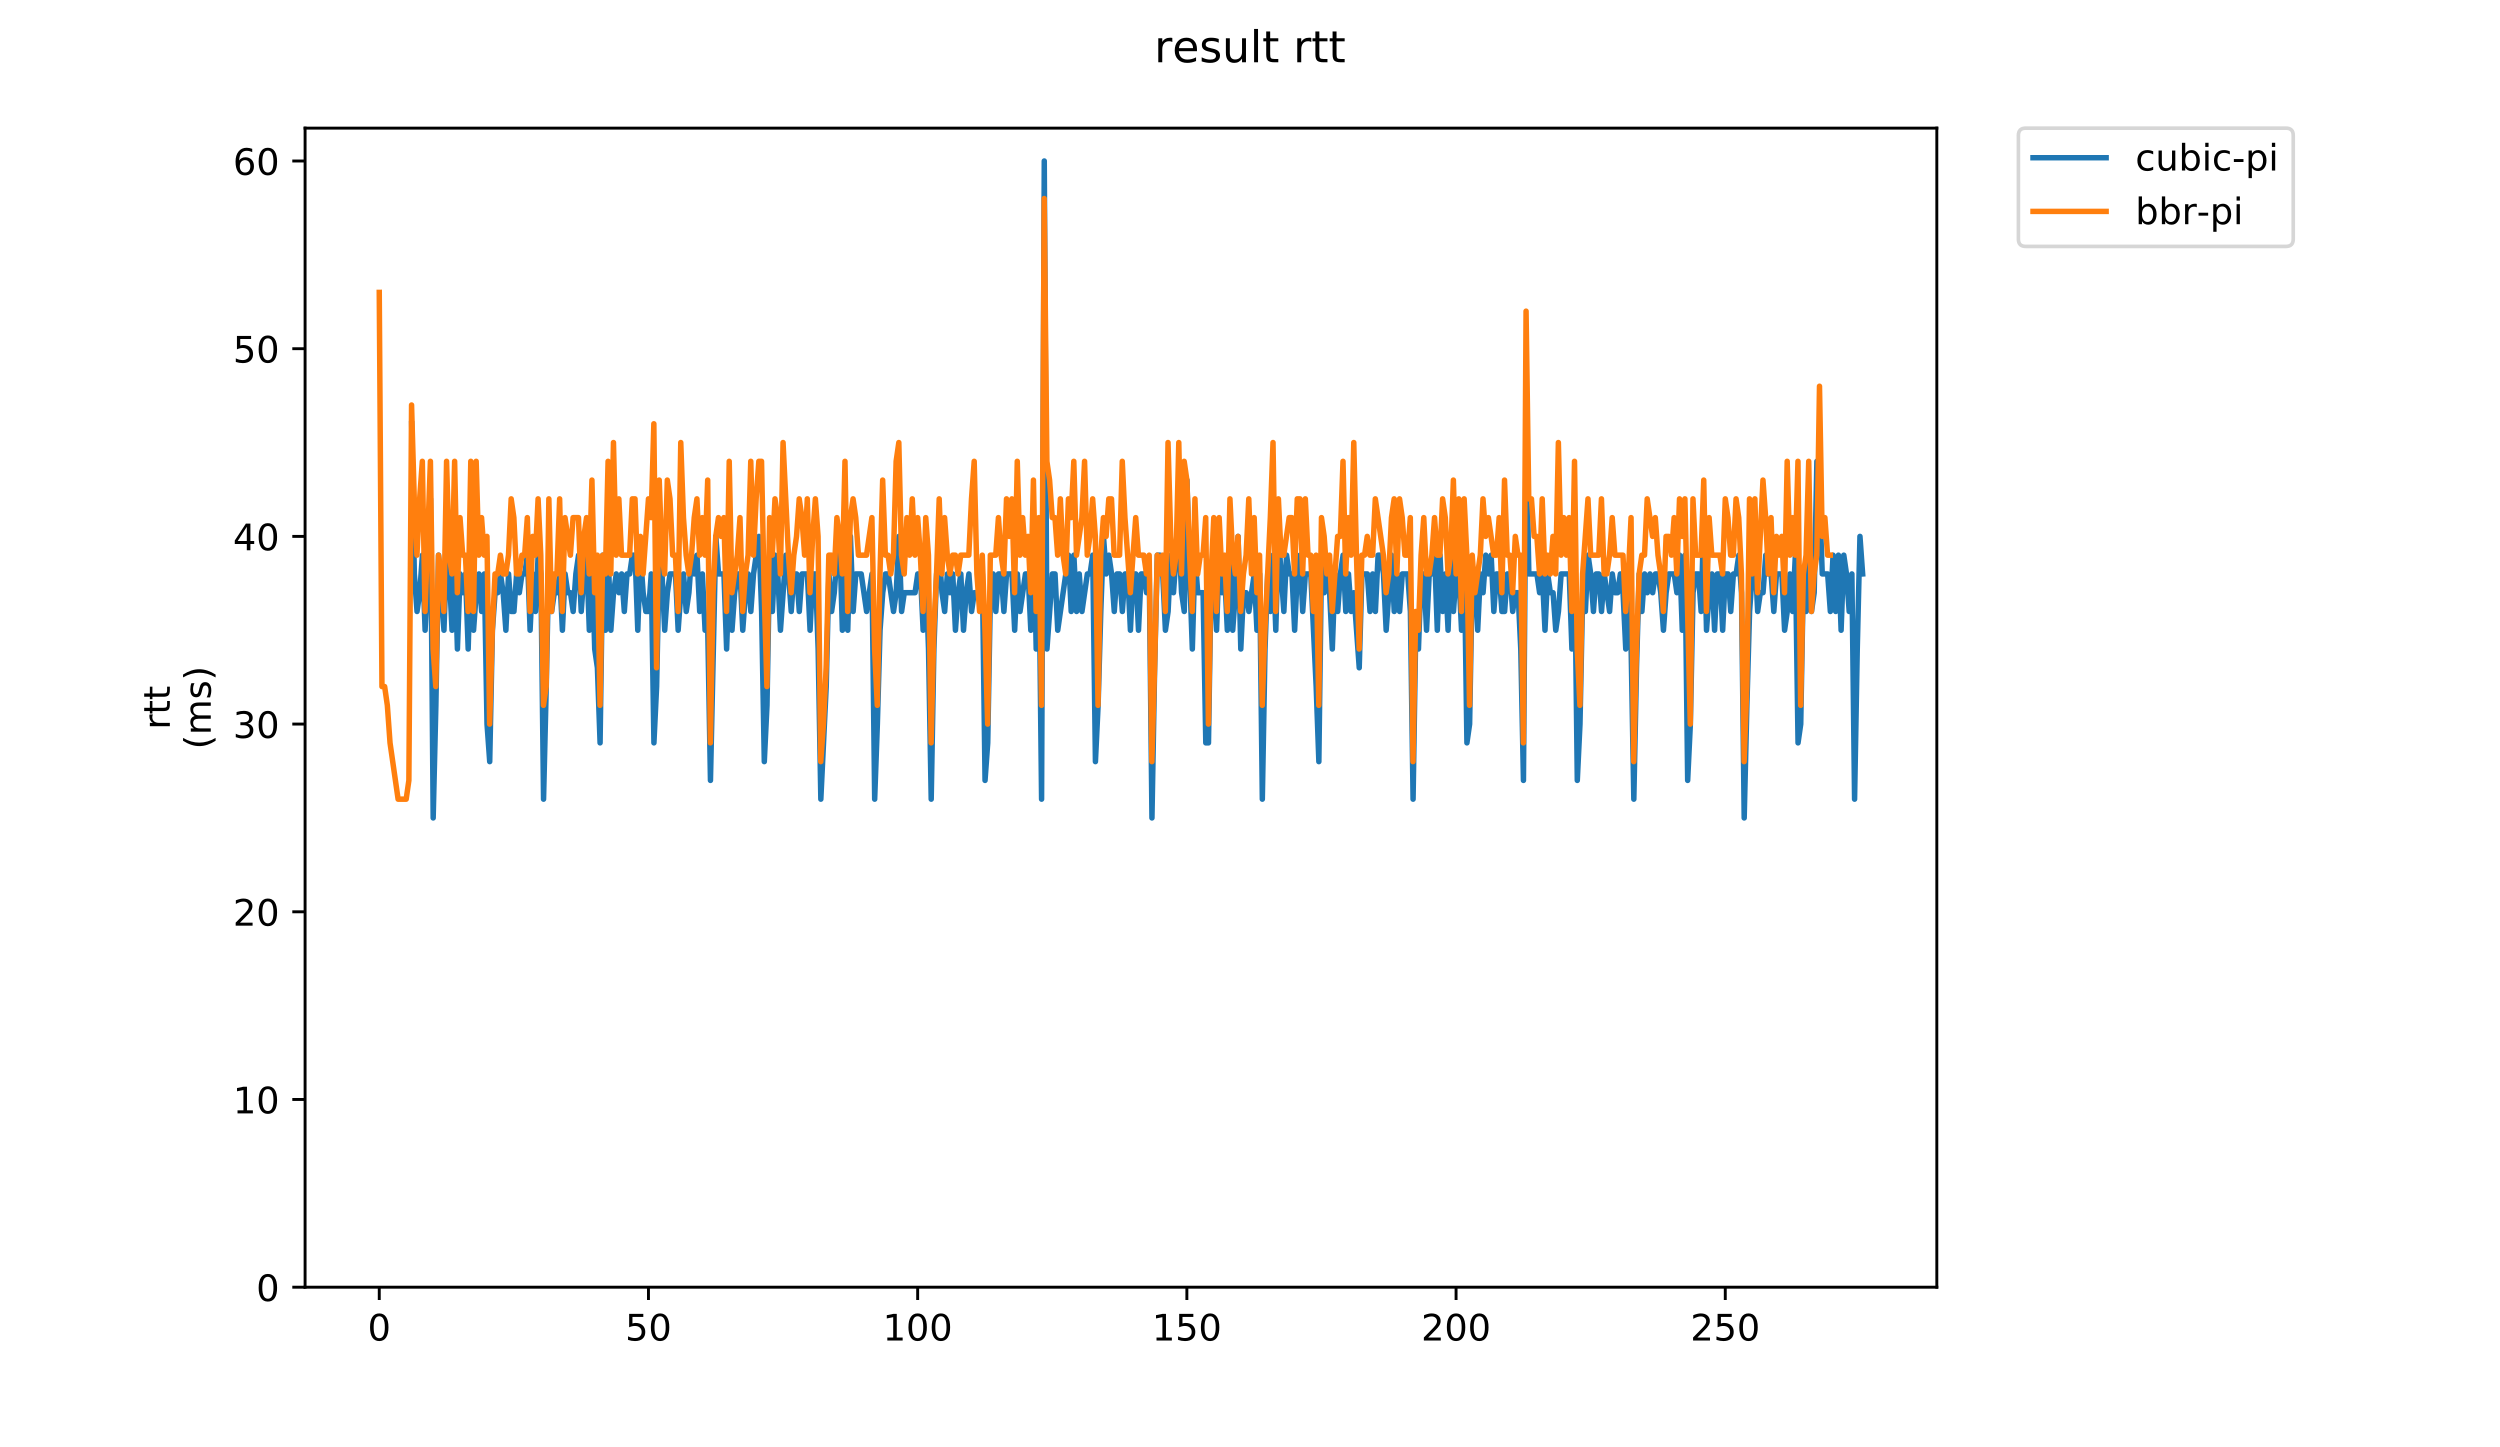 <?xml version="1.0" encoding="utf-8" standalone="no"?>
<!DOCTYPE svg PUBLIC "-//W3C//DTD SVG 1.1//EN"
  "http://www.w3.org/Graphics/SVG/1.1/DTD/svg11.dtd">
<!-- Created with matplotlib (https://matplotlib.org/) -->
<svg height="396pt" version="1.1" viewBox="0 0 684 396" width="684pt" xmlns="http://www.w3.org/2000/svg" xmlns:xlink="http://www.w3.org/1999/xlink">
 <defs>
  <style type="text/css">
*{stroke-linecap:butt;stroke-linejoin:round;}
  </style>
 </defs>
 <g id="figure_1">
  <g id="patch_1">
   <path d="M 0 396 
L 684 396 
L 684 0 
L 0 0 
z
" style="fill:#ffffff;"/>
  </g>
  <g id="axes_1">
   <g id="patch_2">
    <path d="M 83.472 352.174 
L 529.913 352.174 
L 529.913 35.062 
L 83.472 35.062 
z
" style="fill:#ffffff;"/>
   </g>
   <g id="matplotlib.axis_1">
    <g id="xtick_1">
     <g id="line2d_1">
      <defs>
       <path d="M 0 0 
L 0 3.5 
" id="m322783561e" style="stroke:#000000;stroke-width:0.8;"/>
      </defs>
      <g>
       <use style="stroke:#000000;stroke-width:0.8;" x="103.765" xlink:href="#m322783561e" y="352.174"/>
      </g>
     </g>
     <g id="text_1">
      <!-- 0 -->
      <defs>
       <path d="M 31.781 66.406 
Q 24.172 66.406 20.328 58.906 
Q 16.5 51.422 16.5 36.375 
Q 16.5 21.391 20.328 13.891 
Q 24.172 6.391 31.781 6.391 
Q 39.453 6.391 43.281 13.891 
Q 47.125 21.391 47.125 36.375 
Q 47.125 51.422 43.281 58.906 
Q 39.453 66.406 31.781 66.406 
z
M 31.781 74.219 
Q 44.047 74.219 50.516 64.516 
Q 56.984 54.828 56.984 36.375 
Q 56.984 17.969 50.516 8.266 
Q 44.047 -1.422 31.781 -1.422 
Q 19.531 -1.422 13.062 8.266 
Q 6.594 17.969 6.594 36.375 
Q 6.594 54.828 13.062 64.516 
Q 19.531 74.219 31.781 74.219 
z
" id="DejaVuSans-48"/>
      </defs>
      <g transform="translate(100.584 366.773)scale(0.1 -0.1)">
       <use xlink:href="#DejaVuSans-48"/>
      </g>
     </g>
    </g>
    <g id="xtick_2">
     <g id="line2d_2">
      <g>
       <use style="stroke:#000000;stroke-width:0.8;" x="177.419" xlink:href="#m322783561e" y="352.174"/>
      </g>
     </g>
     <g id="text_2">
      <!-- 50 -->
      <defs>
       <path d="M 10.797 72.906 
L 49.516 72.906 
L 49.516 64.594 
L 19.828 64.594 
L 19.828 46.734 
Q 21.969 47.469 24.109 47.828 
Q 26.266 48.188 28.422 48.188 
Q 40.625 48.188 47.75 41.5 
Q 54.891 34.812 54.891 23.391 
Q 54.891 11.625 47.562 5.094 
Q 40.234 -1.422 26.906 -1.422 
Q 22.312 -1.422 17.547 -0.641 
Q 12.797 0.141 7.719 1.703 
L 7.719 11.625 
Q 12.109 9.234 16.797 8.062 
Q 21.484 6.891 26.703 6.891 
Q 35.156 6.891 40.078 11.328 
Q 45.016 15.766 45.016 23.391 
Q 45.016 31 40.078 35.438 
Q 35.156 39.891 26.703 39.891 
Q 22.75 39.891 18.812 39.016 
Q 14.891 38.141 10.797 36.281 
z
" id="DejaVuSans-53"/>
      </defs>
      <g transform="translate(171.057 366.773)scale(0.1 -0.1)">
       <use xlink:href="#DejaVuSans-53"/>
       <use x="63.623" xlink:href="#DejaVuSans-48"/>
      </g>
     </g>
    </g>
    <g id="xtick_3">
     <g id="line2d_3">
      <g>
       <use style="stroke:#000000;stroke-width:0.8;" x="251.073" xlink:href="#m322783561e" y="352.174"/>
      </g>
     </g>
     <g id="text_3">
      <!-- 100 -->
      <defs>
       <path d="M 12.406 8.297 
L 28.516 8.297 
L 28.516 63.922 
L 10.984 60.406 
L 10.984 69.391 
L 28.422 72.906 
L 38.281 72.906 
L 38.281 8.297 
L 54.391 8.297 
L 54.391 0 
L 12.406 0 
z
" id="DejaVuSans-49"/>
      </defs>
      <g transform="translate(241.529 366.773)scale(0.1 -0.1)">
       <use xlink:href="#DejaVuSans-49"/>
       <use x="63.623" xlink:href="#DejaVuSans-48"/>
       <use x="127.246" xlink:href="#DejaVuSans-48"/>
      </g>
     </g>
    </g>
    <g id="xtick_4">
     <g id="line2d_4">
      <g>
       <use style="stroke:#000000;stroke-width:0.8;" x="324.727" xlink:href="#m322783561e" y="352.174"/>
      </g>
     </g>
     <g id="text_4">
      <!-- 150 -->
      <g transform="translate(315.183 366.773)scale(0.1 -0.1)">
       <use xlink:href="#DejaVuSans-49"/>
       <use x="63.623" xlink:href="#DejaVuSans-53"/>
       <use x="127.246" xlink:href="#DejaVuSans-48"/>
      </g>
     </g>
    </g>
    <g id="xtick_5">
     <g id="line2d_5">
      <g>
       <use style="stroke:#000000;stroke-width:0.8;" x="398.381" xlink:href="#m322783561e" y="352.174"/>
      </g>
     </g>
     <g id="text_5">
      <!-- 200 -->
      <defs>
       <path d="M 19.188 8.297 
L 53.609 8.297 
L 53.609 0 
L 7.328 0 
L 7.328 8.297 
Q 12.938 14.109 22.625 23.891 
Q 32.328 33.688 34.812 36.531 
Q 39.547 41.844 41.422 45.531 
Q 43.312 49.219 43.312 52.781 
Q 43.312 58.594 39.234 62.25 
Q 35.156 65.922 28.609 65.922 
Q 23.969 65.922 18.812 64.312 
Q 13.672 62.703 7.812 59.422 
L 7.812 69.391 
Q 13.766 71.781 18.938 73 
Q 24.125 74.219 28.422 74.219 
Q 39.75 74.219 46.484 68.547 
Q 53.219 62.891 53.219 53.422 
Q 53.219 48.922 51.531 44.891 
Q 49.859 40.875 45.406 35.406 
Q 44.188 33.984 37.641 27.219 
Q 31.109 20.453 19.188 8.297 
z
" id="DejaVuSans-50"/>
      </defs>
      <g transform="translate(388.837 366.773)scale(0.1 -0.1)">
       <use xlink:href="#DejaVuSans-50"/>
       <use x="63.623" xlink:href="#DejaVuSans-48"/>
       <use x="127.246" xlink:href="#DejaVuSans-48"/>
      </g>
     </g>
    </g>
    <g id="xtick_6">
     <g id="line2d_6">
      <g>
       <use style="stroke:#000000;stroke-width:0.8;" x="472.035" xlink:href="#m322783561e" y="352.174"/>
      </g>
     </g>
     <g id="text_6">
      <!-- 250 -->
      <g transform="translate(462.491 366.773)scale(0.1 -0.1)">
       <use xlink:href="#DejaVuSans-50"/>
       <use x="63.623" xlink:href="#DejaVuSans-53"/>
       <use x="127.246" xlink:href="#DejaVuSans-48"/>
      </g>
     </g>
    </g>
   </g>
   <g id="matplotlib.axis_2">
    <g id="ytick_1">
     <g id="line2d_7">
      <defs>
       <path d="M 0 0 
L -3.5 0 
" id="mb495ed9ead" style="stroke:#000000;stroke-width:0.8;"/>
      </defs>
      <g>
       <use style="stroke:#000000;stroke-width:0.8;" x="83.472" xlink:href="#mb495ed9ead" y="352.174"/>
      </g>
     </g>
     <g id="text_7">
      <!-- 0 -->
      <g transform="translate(70.11 355.973)scale(0.1 -0.1)">
       <use xlink:href="#DejaVuSans-48"/>
      </g>
     </g>
    </g>
    <g id="ytick_2">
     <g id="line2d_8">
      <g>
       <use style="stroke:#000000;stroke-width:0.8;" x="83.472" xlink:href="#mb495ed9ead" y="300.82"/>
      </g>
     </g>
     <g id="text_8">
      <!-- 10 -->
      <g transform="translate(63.747 304.619)scale(0.1 -0.1)">
       <use xlink:href="#DejaVuSans-49"/>
       <use x="63.623" xlink:href="#DejaVuSans-48"/>
      </g>
     </g>
    </g>
    <g id="ytick_3">
     <g id="line2d_9">
      <g>
       <use style="stroke:#000000;stroke-width:0.8;" x="83.472" xlink:href="#mb495ed9ead" y="249.466"/>
      </g>
     </g>
     <g id="text_9">
      <!-- 20 -->
      <g transform="translate(63.747 253.265)scale(0.1 -0.1)">
       <use xlink:href="#DejaVuSans-50"/>
       <use x="63.623" xlink:href="#DejaVuSans-48"/>
      </g>
     </g>
    </g>
    <g id="ytick_4">
     <g id="line2d_10">
      <g>
       <use style="stroke:#000000;stroke-width:0.8;" x="83.472" xlink:href="#mb495ed9ead" y="198.112"/>
      </g>
     </g>
     <g id="text_10">
      <!-- 30 -->
      <defs>
       <path d="M 40.578 39.312 
Q 47.656 37.797 51.625 33 
Q 55.609 28.219 55.609 21.188 
Q 55.609 10.406 48.188 4.484 
Q 40.766 -1.422 27.094 -1.422 
Q 22.516 -1.422 17.656 -0.516 
Q 12.797 0.391 7.625 2.203 
L 7.625 11.719 
Q 11.719 9.328 16.594 8.109 
Q 21.484 6.891 26.812 6.891 
Q 36.078 6.891 40.938 10.547 
Q 45.797 14.203 45.797 21.188 
Q 45.797 27.641 41.281 31.266 
Q 36.766 34.906 28.719 34.906 
L 20.219 34.906 
L 20.219 43.016 
L 29.109 43.016 
Q 36.375 43.016 40.234 45.922 
Q 44.094 48.828 44.094 54.297 
Q 44.094 59.906 40.109 62.906 
Q 36.141 65.922 28.719 65.922 
Q 24.656 65.922 20.016 65.031 
Q 15.375 64.156 9.812 62.312 
L 9.812 71.094 
Q 15.438 72.656 20.344 73.438 
Q 25.25 74.219 29.594 74.219 
Q 40.828 74.219 47.359 69.109 
Q 53.906 64.016 53.906 55.328 
Q 53.906 49.266 50.438 45.094 
Q 46.969 40.922 40.578 39.312 
z
" id="DejaVuSans-51"/>
      </defs>
      <g transform="translate(63.747 201.911)scale(0.1 -0.1)">
       <use xlink:href="#DejaVuSans-51"/>
       <use x="63.623" xlink:href="#DejaVuSans-48"/>
      </g>
     </g>
    </g>
    <g id="ytick_5">
     <g id="line2d_11">
      <g>
       <use style="stroke:#000000;stroke-width:0.8;" x="83.472" xlink:href="#mb495ed9ead" y="146.758"/>
      </g>
     </g>
     <g id="text_11">
      <!-- 40 -->
      <defs>
       <path d="M 37.797 64.312 
L 12.891 25.391 
L 37.797 25.391 
z
M 35.203 72.906 
L 47.609 72.906 
L 47.609 25.391 
L 58.016 25.391 
L 58.016 17.188 
L 47.609 17.188 
L 47.609 0 
L 37.797 0 
L 37.797 17.188 
L 4.891 17.188 
L 4.891 26.703 
z
" id="DejaVuSans-52"/>
      </defs>
      <g transform="translate(63.747 150.557)scale(0.1 -0.1)">
       <use xlink:href="#DejaVuSans-52"/>
       <use x="63.623" xlink:href="#DejaVuSans-48"/>
      </g>
     </g>
    </g>
    <g id="ytick_6">
     <g id="line2d_12">
      <g>
       <use style="stroke:#000000;stroke-width:0.8;" x="83.472" xlink:href="#mb495ed9ead" y="95.404"/>
      </g>
     </g>
     <g id="text_12">
      <!-- 50 -->
      <g transform="translate(63.747 99.203)scale(0.1 -0.1)">
       <use xlink:href="#DejaVuSans-53"/>
       <use x="63.623" xlink:href="#DejaVuSans-48"/>
      </g>
     </g>
    </g>
    <g id="ytick_7">
     <g id="line2d_13">
      <g>
       <use style="stroke:#000000;stroke-width:0.8;" x="83.472" xlink:href="#mb495ed9ead" y="44.049"/>
      </g>
     </g>
     <g id="text_13">
      <!-- 60 -->
      <defs>
       <path d="M 33.016 40.375 
Q 26.375 40.375 22.484 35.828 
Q 18.609 31.297 18.609 23.391 
Q 18.609 15.531 22.484 10.953 
Q 26.375 6.391 33.016 6.391 
Q 39.656 6.391 43.531 10.953 
Q 47.406 15.531 47.406 23.391 
Q 47.406 31.297 43.531 35.828 
Q 39.656 40.375 33.016 40.375 
z
M 52.594 71.297 
L 52.594 62.312 
Q 48.875 64.062 45.094 64.984 
Q 41.312 65.922 37.594 65.922 
Q 27.828 65.922 22.672 59.328 
Q 17.531 52.734 16.797 39.406 
Q 19.672 43.656 24.016 45.922 
Q 28.375 48.188 33.594 48.188 
Q 44.578 48.188 50.953 41.516 
Q 57.328 34.859 57.328 23.391 
Q 57.328 12.156 50.688 5.359 
Q 44.047 -1.422 33.016 -1.422 
Q 20.359 -1.422 13.672 8.266 
Q 6.984 17.969 6.984 36.375 
Q 6.984 53.656 15.188 63.938 
Q 23.391 74.219 37.203 74.219 
Q 40.922 74.219 44.703 73.484 
Q 48.484 72.75 52.594 71.297 
z
" id="DejaVuSans-54"/>
      </defs>
      <g transform="translate(63.747 47.849)scale(0.1 -0.1)">
       <use xlink:href="#DejaVuSans-54"/>
       <use x="63.623" xlink:href="#DejaVuSans-48"/>
      </g>
     </g>
    </g>
    <g id="text_14">
     <!-- rtt -->
     <defs>
      <path d="M 41.109 46.297 
Q 39.594 47.172 37.812 47.578 
Q 36.031 48 33.891 48 
Q 26.266 48 22.188 43.047 
Q 18.109 38.094 18.109 28.812 
L 18.109 0 
L 9.078 0 
L 9.078 54.688 
L 18.109 54.688 
L 18.109 46.188 
Q 20.953 51.172 25.484 53.578 
Q 30.031 56 36.531 56 
Q 37.453 56 38.578 55.875 
Q 39.703 55.766 41.062 55.516 
z
" id="DejaVuSans-114"/>
      <path d="M 18.312 70.219 
L 18.312 54.688 
L 36.812 54.688 
L 36.812 47.703 
L 18.312 47.703 
L 18.312 18.016 
Q 18.312 11.328 20.141 9.422 
Q 21.969 7.516 27.594 7.516 
L 36.812 7.516 
L 36.812 0 
L 27.594 0 
Q 17.188 0 13.234 3.875 
Q 9.281 7.766 9.281 18.016 
L 9.281 47.703 
L 2.688 47.703 
L 2.688 54.688 
L 9.281 54.688 
L 9.281 70.219 
z
" id="DejaVuSans-116"/>
     </defs>
     <g transform="translate(46.47 199.594)rotate(-90)scale(0.1 -0.1)">
      <use xlink:href="#DejaVuSans-114"/>
      <use x="41.113" xlink:href="#DejaVuSans-116"/>
      <use x="80.322" xlink:href="#DejaVuSans-116"/>
     </g>
     <!-- (ms) -->
     <defs>
      <path d="M 31 75.875 
Q 24.469 64.656 21.281 53.656 
Q 18.109 42.672 18.109 31.391 
Q 18.109 20.125 21.312 9.062 
Q 24.516 -2 31 -13.188 
L 23.188 -13.188 
Q 15.875 -1.703 12.234 9.375 
Q 8.594 20.453 8.594 31.391 
Q 8.594 42.281 12.203 53.312 
Q 15.828 64.359 23.188 75.875 
z
" id="DejaVuSans-40"/>
      <path d="M 52 44.188 
Q 55.375 50.25 60.062 53.125 
Q 64.75 56 71.094 56 
Q 79.641 56 84.281 50.016 
Q 88.922 44.047 88.922 33.016 
L 88.922 0 
L 79.891 0 
L 79.891 32.719 
Q 79.891 40.578 77.094 44.375 
Q 74.312 48.188 68.609 48.188 
Q 61.625 48.188 57.562 43.547 
Q 53.516 38.922 53.516 30.906 
L 53.516 0 
L 44.484 0 
L 44.484 32.719 
Q 44.484 40.625 41.703 44.406 
Q 38.922 48.188 33.109 48.188 
Q 26.219 48.188 22.156 43.531 
Q 18.109 38.875 18.109 30.906 
L 18.109 0 
L 9.078 0 
L 9.078 54.688 
L 18.109 54.688 
L 18.109 46.188 
Q 21.188 51.219 25.484 53.609 
Q 29.781 56 35.688 56 
Q 41.656 56 45.828 52.969 
Q 50 49.953 52 44.188 
z
" id="DejaVuSans-109"/>
      <path d="M 44.281 53.078 
L 44.281 44.578 
Q 40.484 46.531 36.375 47.5 
Q 32.281 48.484 27.875 48.484 
Q 21.188 48.484 17.844 46.438 
Q 14.5 44.391 14.5 40.281 
Q 14.5 37.156 16.891 35.375 
Q 19.281 33.594 26.516 31.984 
L 29.594 31.297 
Q 39.156 29.25 43.188 25.516 
Q 47.219 21.781 47.219 15.094 
Q 47.219 7.469 41.188 3.016 
Q 35.156 -1.422 24.609 -1.422 
Q 20.219 -1.422 15.453 -0.562 
Q 10.688 0.297 5.422 2 
L 5.422 11.281 
Q 10.406 8.688 15.234 7.391 
Q 20.062 6.109 24.812 6.109 
Q 31.156 6.109 34.562 8.281 
Q 37.984 10.453 37.984 14.406 
Q 37.984 18.062 35.516 20.016 
Q 33.062 21.969 24.703 23.781 
L 21.578 24.516 
Q 13.234 26.266 9.516 29.906 
Q 5.812 33.547 5.812 39.891 
Q 5.812 47.609 11.281 51.797 
Q 16.75 56 26.812 56 
Q 31.781 56 36.172 55.266 
Q 40.578 54.547 44.281 53.078 
z
" id="DejaVuSans-115"/>
      <path d="M 8.016 75.875 
L 15.828 75.875 
Q 23.141 64.359 26.781 53.312 
Q 30.422 42.281 30.422 31.391 
Q 30.422 20.453 26.781 9.375 
Q 23.141 -1.703 15.828 -13.188 
L 8.016 -13.188 
Q 14.5 -2 17.703 9.062 
Q 20.906 20.125 20.906 31.391 
Q 20.906 42.672 17.703 53.656 
Q 14.5 64.656 8.016 75.875 
z
" id="DejaVuSans-41"/>
     </defs>
     <g transform="translate(57.668 204.995)rotate(-90)scale(0.1 -0.1)">
      <use xlink:href="#DejaVuSans-40"/>
      <use x="39.014" xlink:href="#DejaVuSans-109"/>
      <use x="136.426" xlink:href="#DejaVuSans-115"/>
      <use x="188.525" xlink:href="#DejaVuSans-41"/>
     </g>
    </g>
   </g>
   <g id="line2d_14">
    <path clip-path="url(#pf9ceb8b71e)" d="M 112.626 115.945 
L 113.362 157.029 
L 114.099 167.299 
L 114.835 162.164 
L 115.572 151.893 
L 116.308 172.435 
L 117.045 157.029 
L 117.781 136.487 
L 118.518 223.789 
L 119.255 192.976 
L 119.991 151.893 
L 121.464 172.435 
L 122.201 151.893 
L 122.937 157.029 
L 123.674 172.435 
L 124.41 151.893 
L 125.147 177.57 
L 125.883 157.029 
L 126.62 162.164 
L 127.356 157.029 
L 128.093 177.57 
L 128.83 151.893 
L 129.566 172.435 
L 130.303 162.164 
L 131.039 157.029 
L 131.776 167.299 
L 132.512 157.029 
L 133.249 198.112 
L 133.985 208.383 
L 134.722 172.435 
L 135.458 162.164 
L 136.195 162.164 
L 136.931 157.029 
L 137.668 162.164 
L 138.405 172.435 
L 139.141 157.029 
L 139.878 167.299 
L 140.614 167.299 
L 141.351 157.029 
L 142.087 162.164 
L 142.824 157.029 
L 143.56 157.029 
L 144.297 151.893 
L 145.033 172.435 
L 145.77 157.029 
L 146.506 167.299 
L 147.243 151.893 
L 147.98 157.029 
L 148.716 218.653 
L 149.453 187.841 
L 150.189 151.893 
L 150.926 167.299 
L 151.662 162.164 
L 152.399 162.164 
L 153.135 157.029 
L 153.872 172.435 
L 154.608 157.029 
L 155.345 162.164 
L 156.081 162.164 
L 156.818 167.299 
L 157.555 157.029 
L 158.291 151.893 
L 159.028 167.299 
L 159.764 157.029 
L 160.501 151.893 
L 161.237 172.435 
L 161.974 151.893 
L 162.71 177.57 
L 163.447 182.706 
L 164.183 203.247 
L 164.92 151.893 
L 165.656 172.435 
L 166.393 151.893 
L 167.13 172.435 
L 167.866 162.164 
L 168.603 157.029 
L 169.339 162.164 
L 170.076 157.029 
L 170.812 167.299 
L 171.549 157.029 
L 172.285 157.029 
L 173.022 151.893 
L 173.758 151.893 
L 174.495 172.435 
L 175.231 151.893 
L 175.968 162.164 
L 176.705 167.299 
L 177.441 167.299 
L 178.178 157.029 
L 178.914 203.247 
L 179.651 187.841 
L 180.387 151.893 
L 181.124 157.029 
L 181.86 172.435 
L 182.597 162.164 
L 183.333 157.029 
L 184.806 157.029 
L 185.543 172.435 
L 186.28 162.164 
L 187.016 157.029 
L 187.753 167.299 
L 188.489 162.164 
L 189.226 151.893 
L 189.962 157.029 
L 190.699 151.893 
L 191.435 167.299 
L 192.172 157.029 
L 192.908 172.435 
L 193.645 172.435 
L 194.381 213.518 
L 195.855 146.758 
L 196.591 157.029 
L 198.064 157.029 
L 198.801 177.57 
L 199.537 157.029 
L 200.274 172.435 
L 201.01 162.164 
L 201.747 157.029 
L 202.483 157.029 
L 203.22 172.435 
L 203.957 162.164 
L 204.693 157.029 
L 205.43 167.299 
L 206.166 157.029 
L 207.639 146.758 
L 208.376 167.299 
L 209.112 208.383 
L 209.849 192.976 
L 210.585 151.893 
L 211.322 167.299 
L 212.058 151.893 
L 212.795 157.029 
L 213.532 172.435 
L 215.005 151.893 
L 215.741 157.029 
L 216.478 167.299 
L 217.214 157.029 
L 217.951 157.029 
L 218.687 167.299 
L 219.424 157.029 
L 220.897 157.029 
L 221.633 172.435 
L 222.37 157.029 
L 223.107 157.029 
L 223.843 177.57 
L 224.58 218.653 
L 226.053 187.841 
L 226.789 157.029 
L 227.526 167.299 
L 228.262 162.164 
L 228.999 151.893 
L 229.735 146.758 
L 230.472 172.435 
L 231.208 151.893 
L 231.945 172.435 
L 232.682 146.758 
L 233.418 167.299 
L 234.155 157.029 
L 235.628 157.029 
L 237.101 167.299 
L 238.574 157.029 
L 239.31 218.653 
L 240.047 198.112 
L 240.783 172.435 
L 241.52 162.164 
L 242.257 157.029 
L 242.993 157.029 
L 244.466 167.299 
L 245.203 162.164 
L 245.939 146.758 
L 246.676 167.299 
L 247.412 162.164 
L 250.358 162.164 
L 251.095 157.029 
L 251.832 157.029 
L 252.568 172.435 
L 253.305 157.029 
L 254.041 177.57 
L 254.778 218.653 
L 255.514 177.57 
L 256.251 157.029 
L 256.987 151.893 
L 257.724 162.164 
L 258.46 167.299 
L 259.197 157.029 
L 259.933 162.164 
L 260.67 157.029 
L 261.407 172.435 
L 262.143 162.164 
L 262.88 157.029 
L 263.616 172.435 
L 264.353 162.164 
L 265.089 157.029 
L 265.826 167.299 
L 266.562 162.164 
L 268.035 162.164 
L 268.772 157.029 
L 269.508 213.518 
L 270.245 203.247 
L 270.982 162.164 
L 271.718 157.029 
L 272.455 167.299 
L 273.191 157.029 
L 273.928 157.029 
L 274.664 167.299 
L 275.401 157.029 
L 276.874 157.029 
L 277.61 172.435 
L 278.347 157.029 
L 279.083 167.299 
L 280.557 157.029 
L 281.293 157.029 
L 282.03 172.435 
L 282.766 141.622 
L 283.503 177.57 
L 284.239 151.893 
L 284.976 218.653 
L 285.712 44.049 
L 286.449 177.57 
L 287.922 157.029 
L 288.658 157.029 
L 289.395 172.435 
L 292.341 151.893 
L 293.078 167.299 
L 293.814 151.893 
L 294.551 167.299 
L 295.287 157.029 
L 296.024 167.299 
L 297.497 157.029 
L 298.234 157.029 
L 298.97 151.893 
L 299.707 208.383 
L 300.443 192.976 
L 301.18 167.299 
L 301.916 146.758 
L 302.653 157.029 
L 303.389 151.893 
L 304.126 157.029 
L 304.862 167.299 
L 305.599 157.029 
L 306.335 157.029 
L 307.072 167.299 
L 307.809 157.029 
L 308.545 157.029 
L 309.282 172.435 
L 310.018 157.029 
L 310.755 157.029 
L 311.491 172.435 
L 312.228 157.029 
L 312.964 157.029 
L 313.701 162.164 
L 314.437 157.029 
L 315.174 223.789 
L 315.91 182.706 
L 316.647 151.893 
L 317.384 151.893 
L 318.12 157.029 
L 318.857 172.435 
L 319.593 167.299 
L 320.33 151.893 
L 321.066 162.164 
L 321.803 151.893 
L 322.539 146.758 
L 323.276 162.164 
L 324.012 167.299 
L 324.749 131.351 
L 325.485 157.029 
L 326.222 177.57 
L 326.959 151.893 
L 327.695 162.164 
L 329.168 162.164 
L 329.905 203.247 
L 330.641 203.247 
L 331.378 157.029 
L 332.114 157.029 
L 332.851 172.435 
L 333.587 151.893 
L 334.324 162.164 
L 335.06 157.029 
L 335.797 172.435 
L 336.534 151.893 
L 337.27 172.435 
L 338.007 162.164 
L 338.743 146.758 
L 339.48 177.57 
L 340.216 162.164 
L 340.953 162.164 
L 341.689 167.299 
L 343.162 157.029 
L 343.899 172.435 
L 344.635 157.029 
L 345.372 218.653 
L 346.109 177.57 
L 346.845 157.029 
L 347.582 167.299 
L 348.318 151.893 
L 349.055 172.435 
L 349.791 146.758 
L 351.264 167.299 
L 352.001 151.893 
L 352.737 157.029 
L 353.474 157.029 
L 354.21 172.435 
L 354.947 157.029 
L 355.684 151.893 
L 356.42 167.299 
L 357.157 157.029 
L 358.63 157.029 
L 360.103 187.841 
L 360.839 208.383 
L 361.576 151.893 
L 362.312 162.164 
L 363.049 157.029 
L 363.785 162.164 
L 364.522 177.57 
L 365.259 157.029 
L 365.995 167.299 
L 366.732 157.029 
L 367.468 151.893 
L 368.205 167.299 
L 368.941 157.029 
L 369.678 167.299 
L 370.414 162.164 
L 371.887 182.706 
L 372.624 157.029 
L 374.097 157.029 
L 374.834 167.299 
L 375.57 157.029 
L 376.307 167.299 
L 377.043 151.893 
L 377.78 151.893 
L 378.516 157.029 
L 379.253 172.435 
L 380.726 151.893 
L 381.462 167.299 
L 382.199 157.029 
L 382.935 167.299 
L 383.672 157.029 
L 385.145 157.029 
L 385.882 167.299 
L 386.618 218.653 
L 387.355 172.435 
L 388.091 177.57 
L 388.828 157.029 
L 389.564 157.029 
L 390.301 172.435 
L 391.037 157.029 
L 391.774 157.029 
L 392.511 151.893 
L 393.247 172.435 
L 393.984 151.893 
L 394.72 167.299 
L 395.457 157.029 
L 396.193 172.435 
L 396.93 151.893 
L 397.666 167.299 
L 398.403 157.029 
L 399.139 157.029 
L 399.876 172.435 
L 400.612 151.893 
L 401.349 203.247 
L 402.086 198.112 
L 402.822 157.029 
L 403.559 157.029 
L 404.295 172.435 
L 405.032 157.029 
L 405.768 162.164 
L 406.505 151.893 
L 407.241 157.029 
L 407.978 151.893 
L 408.714 167.299 
L 409.451 157.029 
L 410.187 157.029 
L 410.924 167.299 
L 411.661 167.299 
L 412.397 157.029 
L 413.134 157.029 
L 413.87 167.299 
L 414.607 162.164 
L 415.343 162.164 
L 416.08 177.57 
L 416.816 213.518 
L 417.553 115.945 
L 418.289 157.029 
L 420.499 157.029 
L 421.236 162.164 
L 421.972 157.029 
L 422.709 172.435 
L 423.445 157.029 
L 424.182 162.164 
L 424.918 162.164 
L 425.655 172.435 
L 426.391 167.299 
L 427.128 157.029 
L 429.337 157.029 
L 430.074 177.57 
L 430.811 151.893 
L 431.547 213.518 
L 432.284 198.112 
L 433.02 162.164 
L 433.757 167.299 
L 434.493 151.893 
L 435.23 157.029 
L 435.966 167.299 
L 436.703 157.029 
L 437.439 157.029 
L 438.176 167.299 
L 438.912 157.029 
L 440.386 167.299 
L 441.122 157.029 
L 441.859 162.164 
L 442.595 162.164 
L 443.332 157.029 
L 444.068 162.164 
L 444.805 177.57 
L 445.541 162.164 
L 446.278 177.57 
L 447.014 218.653 
L 447.751 182.706 
L 448.487 157.029 
L 449.224 167.299 
L 449.961 157.029 
L 450.697 162.164 
L 451.434 157.029 
L 452.17 162.164 
L 452.907 157.029 
L 453.643 157.029 
L 454.38 162.164 
L 455.116 172.435 
L 455.853 162.164 
L 456.589 157.029 
L 458.062 157.029 
L 458.799 162.164 
L 459.536 151.893 
L 460.272 172.435 
L 461.009 151.893 
L 461.745 213.518 
L 462.482 198.112 
L 463.218 162.164 
L 463.955 157.029 
L 464.691 157.029 
L 465.428 167.299 
L 466.164 141.622 
L 466.901 172.435 
L 467.637 162.164 
L 468.374 157.029 
L 469.111 172.435 
L 469.847 157.029 
L 470.584 157.029 
L 471.32 172.435 
L 472.057 157.029 
L 472.793 157.029 
L 473.53 167.299 
L 474.266 157.029 
L 475.003 157.029 
L 475.739 151.893 
L 476.476 162.164 
L 477.212 223.789 
L 477.949 192.976 
L 478.686 167.299 
L 479.422 157.029 
L 480.159 151.893 
L 480.895 167.299 
L 481.632 162.164 
L 482.368 162.164 
L 483.105 151.893 
L 483.841 157.029 
L 484.578 157.029 
L 485.314 167.299 
L 486.051 157.029 
L 487.524 157.029 
L 488.261 172.435 
L 488.997 167.299 
L 489.734 157.029 
L 490.47 167.299 
L 491.207 151.893 
L 491.943 203.247 
L 492.68 198.112 
L 493.416 157.029 
L 494.153 167.299 
L 494.889 151.893 
L 495.626 167.299 
L 496.363 162.164 
L 497.099 126.216 
L 497.836 136.487 
L 498.572 157.029 
L 500.045 157.029 
L 500.782 167.299 
L 501.518 151.893 
L 502.255 167.299 
L 502.991 151.893 
L 503.728 172.435 
L 504.464 151.893 
L 505.201 157.029 
L 505.938 167.299 
L 506.674 157.029 
L 507.411 218.653 
L 508.147 177.57 
L 508.884 146.758 
L 509.62 157.029 
L 509.62 157.029 
" style="fill:none;stroke:#1f77b4;stroke-linecap:square;stroke-width:1.5;"/>
   </g>
   <g id="line2d_15">
    <path clip-path="url(#pf9ceb8b71e)" d="M 103.765 79.997 
L 104.502 187.841 
L 105.238 187.841 
L 105.975 192.976 
L 106.711 203.247 
L 108.921 218.653 
L 111.13 218.653 
L 111.867 213.518 
L 112.604 110.81 
L 113.34 136.487 
L 114.077 151.893 
L 114.813 136.487 
L 115.55 126.216 
L 116.286 167.299 
L 117.759 126.216 
L 118.496 177.57 
L 119.232 187.841 
L 119.969 151.893 
L 120.705 157.029 
L 121.442 167.299 
L 122.179 126.216 
L 122.915 151.893 
L 123.652 157.029 
L 124.388 126.216 
L 125.125 162.164 
L 125.861 141.622 
L 126.598 151.893 
L 127.334 151.893 
L 128.071 167.299 
L 128.807 126.216 
L 129.544 167.299 
L 130.281 126.216 
L 131.017 151.893 
L 131.754 141.622 
L 132.49 151.893 
L 133.227 146.758 
L 133.963 198.112 
L 134.7 172.435 
L 135.436 157.029 
L 136.173 157.029 
L 136.909 151.893 
L 137.646 157.029 
L 138.382 157.029 
L 139.119 151.893 
L 139.856 136.487 
L 140.592 141.622 
L 141.329 157.029 
L 142.065 157.029 
L 142.802 151.893 
L 143.538 151.893 
L 144.275 141.622 
L 145.011 167.299 
L 145.748 146.758 
L 146.484 151.893 
L 147.221 136.487 
L 147.957 151.893 
L 148.694 192.976 
L 149.431 187.841 
L 150.167 136.487 
L 150.904 167.299 
L 151.64 157.029 
L 152.377 157.029 
L 153.113 136.487 
L 153.85 167.299 
L 154.586 141.622 
L 156.059 151.893 
L 156.796 141.622 
L 158.269 141.622 
L 159.006 162.164 
L 159.742 146.758 
L 160.479 141.622 
L 161.215 157.029 
L 161.952 131.351 
L 162.688 162.164 
L 163.425 151.893 
L 164.161 192.976 
L 164.898 151.893 
L 165.634 157.029 
L 166.371 126.216 
L 167.107 157.029 
L 167.844 121.081 
L 168.581 151.893 
L 169.317 136.487 
L 170.054 151.893 
L 172.263 151.893 
L 173 136.487 
L 173.736 136.487 
L 174.473 157.029 
L 175.209 146.758 
L 175.946 157.029 
L 177.419 136.487 
L 178.156 141.622 
L 178.892 115.945 
L 179.629 182.706 
L 180.365 131.351 
L 181.102 151.893 
L 181.838 157.029 
L 182.575 131.351 
L 183.311 136.487 
L 184.048 151.893 
L 184.784 151.893 
L 185.521 167.299 
L 186.257 121.081 
L 186.994 141.622 
L 187.731 151.893 
L 188.467 157.029 
L 189.204 151.893 
L 189.94 141.622 
L 190.677 136.487 
L 191.413 151.893 
L 192.15 141.622 
L 192.886 151.893 
L 193.623 131.351 
L 194.359 203.247 
L 195.096 162.164 
L 195.832 146.758 
L 196.569 141.622 
L 197.306 146.758 
L 198.042 141.622 
L 198.779 167.299 
L 199.515 126.216 
L 200.252 162.164 
L 201.725 151.893 
L 202.461 141.622 
L 203.198 167.299 
L 203.934 157.029 
L 204.671 151.893 
L 205.407 126.216 
L 206.144 151.893 
L 206.881 136.487 
L 207.617 126.216 
L 208.354 126.216 
L 209.09 162.164 
L 209.827 187.841 
L 210.563 141.622 
L 211.3 151.893 
L 212.036 136.487 
L 212.773 141.622 
L 213.509 157.029 
L 214.246 121.081 
L 215.719 151.893 
L 216.456 162.164 
L 217.192 151.893 
L 217.929 146.758 
L 218.665 136.487 
L 219.402 141.622 
L 220.138 151.893 
L 220.875 136.487 
L 221.611 162.164 
L 222.348 146.758 
L 223.084 136.487 
L 223.821 146.758 
L 224.558 208.383 
L 225.294 198.112 
L 226.031 182.706 
L 226.767 151.893 
L 227.504 151.893 
L 228.24 157.029 
L 228.977 141.622 
L 229.713 146.758 
L 230.45 157.029 
L 231.186 126.216 
L 231.923 167.299 
L 232.659 141.622 
L 233.396 136.487 
L 234.133 141.622 
L 234.869 151.893 
L 237.079 151.893 
L 238.552 141.622 
L 239.288 177.57 
L 240.025 192.976 
L 240.761 157.029 
L 241.498 131.351 
L 242.234 151.893 
L 242.971 151.893 
L 243.708 157.029 
L 244.444 151.893 
L 245.181 126.216 
L 245.917 121.081 
L 246.654 151.893 
L 247.39 157.029 
L 248.127 141.622 
L 248.863 151.893 
L 249.6 136.487 
L 250.336 151.893 
L 251.073 141.622 
L 251.809 151.893 
L 252.546 167.299 
L 253.283 141.622 
L 254.019 151.893 
L 254.756 203.247 
L 255.492 172.435 
L 256.229 157.029 
L 256.965 136.487 
L 257.702 157.029 
L 258.438 141.622 
L 259.175 151.893 
L 259.911 157.029 
L 260.648 151.893 
L 261.384 151.893 
L 262.121 157.029 
L 262.858 151.893 
L 265.067 151.893 
L 265.804 136.487 
L 266.54 126.216 
L 267.277 157.029 
L 268.013 167.299 
L 268.75 151.893 
L 269.486 172.435 
L 270.223 198.112 
L 270.959 151.893 
L 272.433 151.893 
L 273.169 141.622 
L 273.906 151.893 
L 274.642 157.029 
L 275.379 136.487 
L 276.115 146.758 
L 276.852 136.487 
L 277.588 162.164 
L 278.325 126.216 
L 279.061 151.893 
L 279.798 141.622 
L 280.534 151.893 
L 281.271 146.758 
L 282.008 162.164 
L 282.744 131.351 
L 283.481 167.299 
L 284.217 141.622 
L 284.954 192.976 
L 285.69 54.32 
L 286.427 126.216 
L 287.163 131.351 
L 287.9 141.622 
L 288.636 141.622 
L 289.373 151.893 
L 290.109 136.487 
L 290.846 151.893 
L 291.583 157.029 
L 292.319 136.487 
L 293.056 141.622 
L 293.792 126.216 
L 294.529 151.893 
L 296.002 141.622 
L 296.738 126.216 
L 297.475 151.893 
L 298.211 146.758 
L 298.948 136.487 
L 299.684 146.758 
L 300.421 192.976 
L 301.158 151.893 
L 301.894 141.622 
L 302.631 146.758 
L 303.367 136.487 
L 304.104 136.487 
L 304.84 151.893 
L 306.313 151.893 
L 307.05 126.216 
L 307.786 141.622 
L 309.259 162.164 
L 310.733 141.622 
L 311.469 151.893 
L 312.942 151.893 
L 313.679 157.029 
L 314.415 151.893 
L 315.152 208.383 
L 315.888 182.706 
L 316.625 151.893 
L 317.361 157.029 
L 318.098 151.893 
L 318.835 167.299 
L 319.571 121.081 
L 320.308 146.758 
L 321.044 157.029 
L 321.781 151.893 
L 322.517 121.081 
L 323.254 157.029 
L 323.99 126.216 
L 324.727 131.351 
L 325.463 151.893 
L 326.2 167.299 
L 326.936 136.487 
L 327.673 157.029 
L 328.41 151.893 
L 329.146 151.893 
L 329.883 141.622 
L 330.619 198.112 
L 331.356 157.029 
L 332.092 141.622 
L 332.829 167.299 
L 333.565 141.622 
L 334.302 157.029 
L 335.038 151.893 
L 335.775 167.299 
L 336.511 136.487 
L 337.248 151.893 
L 337.985 157.029 
L 338.721 146.758 
L 339.458 167.299 
L 340.194 157.029 
L 340.931 151.893 
L 341.667 136.487 
L 342.404 157.029 
L 343.14 141.622 
L 343.877 162.164 
L 344.613 151.893 
L 345.35 192.976 
L 346.086 172.435 
L 347.56 141.622 
L 348.296 121.081 
L 349.033 167.299 
L 349.769 136.487 
L 350.506 151.893 
L 351.242 151.893 
L 352.715 141.622 
L 353.452 141.622 
L 354.188 157.029 
L 354.925 136.487 
L 355.661 136.487 
L 356.398 157.029 
L 357.135 136.487 
L 357.871 151.893 
L 358.608 151.893 
L 359.344 167.299 
L 360.081 151.893 
L 360.817 192.976 
L 361.554 141.622 
L 362.29 146.758 
L 363.027 157.029 
L 363.763 151.893 
L 364.5 167.299 
L 365.973 146.758 
L 366.71 146.758 
L 367.446 126.216 
L 368.183 157.029 
L 368.919 141.622 
L 369.656 151.893 
L 370.392 121.081 
L 371.129 151.893 
L 371.865 177.57 
L 372.602 151.893 
L 373.338 151.893 
L 374.075 146.758 
L 374.811 151.893 
L 375.548 151.893 
L 376.285 136.487 
L 378.494 151.893 
L 379.231 162.164 
L 379.967 157.029 
L 380.704 141.622 
L 381.44 136.487 
L 382.177 157.029 
L 382.913 136.487 
L 383.65 141.622 
L 384.386 151.893 
L 385.123 151.893 
L 385.86 141.622 
L 386.596 208.383 
L 387.333 167.299 
L 388.069 172.435 
L 388.806 151.893 
L 389.542 141.622 
L 390.279 157.029 
L 391.015 157.029 
L 391.752 151.893 
L 392.488 141.622 
L 393.225 151.893 
L 393.961 151.893 
L 394.698 136.487 
L 395.435 141.622 
L 396.171 157.029 
L 396.908 151.893 
L 397.644 131.351 
L 398.381 157.029 
L 399.117 136.487 
L 399.854 167.299 
L 400.59 136.487 
L 401.327 151.893 
L 402.063 192.976 
L 402.8 151.893 
L 403.536 162.164 
L 405.01 151.893 
L 405.746 136.487 
L 406.483 146.758 
L 407.219 141.622 
L 408.692 151.893 
L 409.429 151.893 
L 410.165 141.622 
L 410.902 162.164 
L 411.638 131.351 
L 412.375 151.893 
L 413.112 151.893 
L 413.848 162.164 
L 414.585 146.758 
L 415.321 151.893 
L 416.058 151.893 
L 416.794 203.247 
L 417.531 85.133 
L 418.267 136.487 
L 419.004 136.487 
L 419.74 146.758 
L 420.477 146.758 
L 421.213 157.029 
L 421.95 136.487 
L 422.687 157.029 
L 423.423 151.893 
L 424.16 157.029 
L 424.896 146.758 
L 425.633 157.029 
L 426.369 121.081 
L 427.106 151.893 
L 427.842 141.622 
L 428.579 151.893 
L 429.315 141.622 
L 430.052 167.299 
L 430.788 126.216 
L 431.525 177.57 
L 432.262 192.976 
L 432.998 157.029 
L 434.471 136.487 
L 435.208 151.893 
L 437.417 151.893 
L 438.154 136.487 
L 438.89 157.029 
L 439.627 157.029 
L 440.363 151.893 
L 441.1 141.622 
L 441.837 151.893 
L 444.046 151.893 
L 444.783 167.299 
L 445.519 157.029 
L 446.256 141.622 
L 446.992 208.383 
L 447.729 177.57 
L 448.465 157.029 
L 449.202 151.893 
L 449.938 151.893 
L 450.675 136.487 
L 452.148 146.758 
L 452.885 141.622 
L 453.621 151.893 
L 454.358 157.029 
L 455.094 167.299 
L 455.831 146.758 
L 456.567 146.758 
L 457.304 151.893 
L 458.04 141.622 
L 458.777 157.029 
L 459.513 136.487 
L 460.25 146.758 
L 460.987 136.487 
L 462.46 198.112 
L 463.196 136.487 
L 463.933 151.893 
L 465.406 151.893 
L 466.142 131.351 
L 466.879 167.299 
L 467.615 141.622 
L 468.352 151.893 
L 470.562 151.893 
L 471.298 157.029 
L 472.035 136.487 
L 472.771 141.622 
L 473.508 151.893 
L 474.244 151.893 
L 474.981 136.487 
L 475.717 141.622 
L 476.454 157.029 
L 477.19 208.383 
L 477.927 187.841 
L 478.663 136.487 
L 479.4 157.029 
L 480.137 136.487 
L 480.873 162.164 
L 482.346 131.351 
L 483.083 141.622 
L 483.819 157.029 
L 484.556 141.622 
L 485.292 162.164 
L 486.029 146.758 
L 486.765 151.893 
L 487.502 146.758 
L 488.238 162.164 
L 488.975 126.216 
L 489.712 151.893 
L 490.448 141.622 
L 491.185 151.893 
L 491.921 126.216 
L 492.658 192.976 
L 493.394 157.029 
L 494.131 151.893 
L 494.867 126.216 
L 495.604 167.299 
L 496.34 157.029 
L 497.077 151.893 
L 497.813 105.674 
L 498.55 146.758 
L 499.287 141.622 
L 500.023 151.893 
L 500.76 151.893 
L 500.76 151.893 
" style="fill:none;stroke:#ff7f0e;stroke-linecap:square;stroke-width:1.5;"/>
   </g>
   <g id="patch_3">
    <path d="M 83.472 352.174 
L 83.472 35.062 
" style="fill:none;stroke:#000000;stroke-linecap:square;stroke-linejoin:miter;stroke-width:0.8;"/>
   </g>
   <g id="patch_4">
    <path d="M 529.913 352.174 
L 529.913 35.062 
" style="fill:none;stroke:#000000;stroke-linecap:square;stroke-linejoin:miter;stroke-width:0.8;"/>
   </g>
   <g id="patch_5">
    <path d="M 83.472 352.174 
L 529.913 352.174 
" style="fill:none;stroke:#000000;stroke-linecap:square;stroke-linejoin:miter;stroke-width:0.8;"/>
   </g>
   <g id="patch_6">
    <path d="M 83.472 35.062 
L 529.913 35.062 
" style="fill:none;stroke:#000000;stroke-linecap:square;stroke-linejoin:miter;stroke-width:0.8;"/>
   </g>
   <g id="legend_1">
    <g id="patch_7">
     <path d="M 554.235 67.419 
L 625.43 67.419 
Q 627.43 67.419 627.43 65.419 
L 627.43 37.062 
Q 627.43 35.062 625.43 35.062 
L 554.235 35.062 
Q 552.235 35.062 552.235 37.062 
L 552.235 65.419 
Q 552.235 67.419 554.235 67.419 
z
" style="fill:#ffffff;opacity:0.8;stroke:#cccccc;stroke-linejoin:miter;"/>
    </g>
    <g id="line2d_16">
     <path d="M 556.235 43.161 
L 576.235 43.161 
" style="fill:none;stroke:#1f77b4;stroke-linecap:square;stroke-width:1.5;"/>
    </g>
    <g id="line2d_17"/>
    <g id="text_15">
     <!-- cubic-pi -->
     <defs>
      <path d="M 48.781 52.594 
L 48.781 44.188 
Q 44.969 46.297 41.141 47.344 
Q 37.312 48.391 33.406 48.391 
Q 24.656 48.391 19.812 42.844 
Q 14.984 37.312 14.984 27.297 
Q 14.984 17.281 19.812 11.734 
Q 24.656 6.203 33.406 6.203 
Q 37.312 6.203 41.141 7.25 
Q 44.969 8.297 48.781 10.406 
L 48.781 2.094 
Q 45.016 0.344 40.984 -0.531 
Q 36.969 -1.422 32.422 -1.422 
Q 20.062 -1.422 12.781 6.344 
Q 5.516 14.109 5.516 27.297 
Q 5.516 40.672 12.859 48.328 
Q 20.219 56 33.016 56 
Q 37.156 56 41.109 55.141 
Q 45.062 54.297 48.781 52.594 
z
" id="DejaVuSans-99"/>
      <path d="M 8.5 21.578 
L 8.5 54.688 
L 17.484 54.688 
L 17.484 21.922 
Q 17.484 14.156 20.5 10.266 
Q 23.531 6.391 29.594 6.391 
Q 36.859 6.391 41.078 11.031 
Q 45.312 15.672 45.312 23.688 
L 45.312 54.688 
L 54.297 54.688 
L 54.297 0 
L 45.312 0 
L 45.312 8.406 
Q 42.047 3.422 37.719 1 
Q 33.406 -1.422 27.688 -1.422 
Q 18.266 -1.422 13.375 4.438 
Q 8.5 10.297 8.5 21.578 
z
M 31.109 56 
z
" id="DejaVuSans-117"/>
      <path d="M 48.688 27.297 
Q 48.688 37.203 44.609 42.844 
Q 40.531 48.484 33.406 48.484 
Q 26.266 48.484 22.188 42.844 
Q 18.109 37.203 18.109 27.297 
Q 18.109 17.391 22.188 11.75 
Q 26.266 6.109 33.406 6.109 
Q 40.531 6.109 44.609 11.75 
Q 48.688 17.391 48.688 27.297 
z
M 18.109 46.391 
Q 20.953 51.266 25.266 53.625 
Q 29.594 56 35.594 56 
Q 45.562 56 51.781 48.094 
Q 58.016 40.188 58.016 27.297 
Q 58.016 14.406 51.781 6.484 
Q 45.562 -1.422 35.594 -1.422 
Q 29.594 -1.422 25.266 0.953 
Q 20.953 3.328 18.109 8.203 
L 18.109 0 
L 9.078 0 
L 9.078 75.984 
L 18.109 75.984 
z
" id="DejaVuSans-98"/>
      <path d="M 9.422 54.688 
L 18.406 54.688 
L 18.406 0 
L 9.422 0 
z
M 9.422 75.984 
L 18.406 75.984 
L 18.406 64.594 
L 9.422 64.594 
z
" id="DejaVuSans-105"/>
      <path d="M 4.891 31.391 
L 31.203 31.391 
L 31.203 23.391 
L 4.891 23.391 
z
" id="DejaVuSans-45"/>
      <path d="M 18.109 8.203 
L 18.109 -20.797 
L 9.078 -20.797 
L 9.078 54.688 
L 18.109 54.688 
L 18.109 46.391 
Q 20.953 51.266 25.266 53.625 
Q 29.594 56 35.594 56 
Q 45.562 56 51.781 48.094 
Q 58.016 40.188 58.016 27.297 
Q 58.016 14.406 51.781 6.484 
Q 45.562 -1.422 35.594 -1.422 
Q 29.594 -1.422 25.266 0.953 
Q 20.953 3.328 18.109 8.203 
z
M 48.688 27.297 
Q 48.688 37.203 44.609 42.844 
Q 40.531 48.484 33.406 48.484 
Q 26.266 48.484 22.188 42.844 
Q 18.109 37.203 18.109 27.297 
Q 18.109 17.391 22.188 11.75 
Q 26.266 6.109 33.406 6.109 
Q 40.531 6.109 44.609 11.75 
Q 48.688 17.391 48.688 27.297 
z
" id="DejaVuSans-112"/>
     </defs>
     <g transform="translate(584.235 46.661)scale(0.1 -0.1)">
      <use xlink:href="#DejaVuSans-99"/>
      <use x="54.98" xlink:href="#DejaVuSans-117"/>
      <use x="118.359" xlink:href="#DejaVuSans-98"/>
      <use x="181.836" xlink:href="#DejaVuSans-105"/>
      <use x="209.619" xlink:href="#DejaVuSans-99"/>
      <use x="264.6" xlink:href="#DejaVuSans-45"/>
      <use x="300.684" xlink:href="#DejaVuSans-112"/>
      <use x="364.16" xlink:href="#DejaVuSans-105"/>
     </g>
    </g>
    <g id="line2d_18">
     <path d="M 556.235 57.839 
L 576.235 57.839 
" style="fill:none;stroke:#ff7f0e;stroke-linecap:square;stroke-width:1.5;"/>
    </g>
    <g id="line2d_19"/>
    <g id="text_16">
     <!-- bbr-pi -->
     <g transform="translate(584.235 61.339)scale(0.1 -0.1)">
      <use xlink:href="#DejaVuSans-98"/>
      <use x="63.477" xlink:href="#DejaVuSans-98"/>
      <use x="126.953" xlink:href="#DejaVuSans-114"/>
      <use x="167.973" xlink:href="#DejaVuSans-45"/>
      <use x="204.057" xlink:href="#DejaVuSans-112"/>
      <use x="267.533" xlink:href="#DejaVuSans-105"/>
     </g>
    </g>
   </g>
  </g>
  <g id="text_17">
   <!-- result rtt -->
   <defs>
    <path d="M 56.203 29.594 
L 56.203 25.203 
L 14.891 25.203 
Q 15.484 15.922 20.484 11.062 
Q 25.484 6.203 34.422 6.203 
Q 39.594 6.203 44.453 7.469 
Q 49.312 8.734 54.109 11.281 
L 54.109 2.781 
Q 49.266 0.734 44.188 -0.344 
Q 39.109 -1.422 33.891 -1.422 
Q 20.797 -1.422 13.156 6.188 
Q 5.516 13.812 5.516 26.812 
Q 5.516 40.234 12.766 48.109 
Q 20.016 56 32.328 56 
Q 43.359 56 49.781 48.891 
Q 56.203 41.797 56.203 29.594 
z
M 47.219 32.234 
Q 47.125 39.594 43.094 43.984 
Q 39.062 48.391 32.422 48.391 
Q 24.906 48.391 20.391 44.141 
Q 15.875 39.891 15.188 32.172 
z
" id="DejaVuSans-101"/>
    <path d="M 9.422 75.984 
L 18.406 75.984 
L 18.406 0 
L 9.422 0 
z
" id="DejaVuSans-108"/>
    <path id="DejaVuSans-32"/>
   </defs>
   <g transform="translate(315.818 17.038)scale(0.12 -0.12)">
    <use xlink:href="#DejaVuSans-114"/>
    <use x="41.082" xlink:href="#DejaVuSans-101"/>
    <use x="102.605" xlink:href="#DejaVuSans-115"/>
    <use x="154.705" xlink:href="#DejaVuSans-117"/>
    <use x="218.084" xlink:href="#DejaVuSans-108"/>
    <use x="245.867" xlink:href="#DejaVuSans-116"/>
    <use x="285.076" xlink:href="#DejaVuSans-32"/>
    <use x="316.863" xlink:href="#DejaVuSans-114"/>
    <use x="357.977" xlink:href="#DejaVuSans-116"/>
    <use x="397.186" xlink:href="#DejaVuSans-116"/>
   </g>
  </g>
 </g>
 <defs>
  <clipPath id="pf9ceb8b71e">
   <rect height="317.112" width="446.441" x="83.472" y="35.062"/>
  </clipPath>
 </defs>
</svg>
